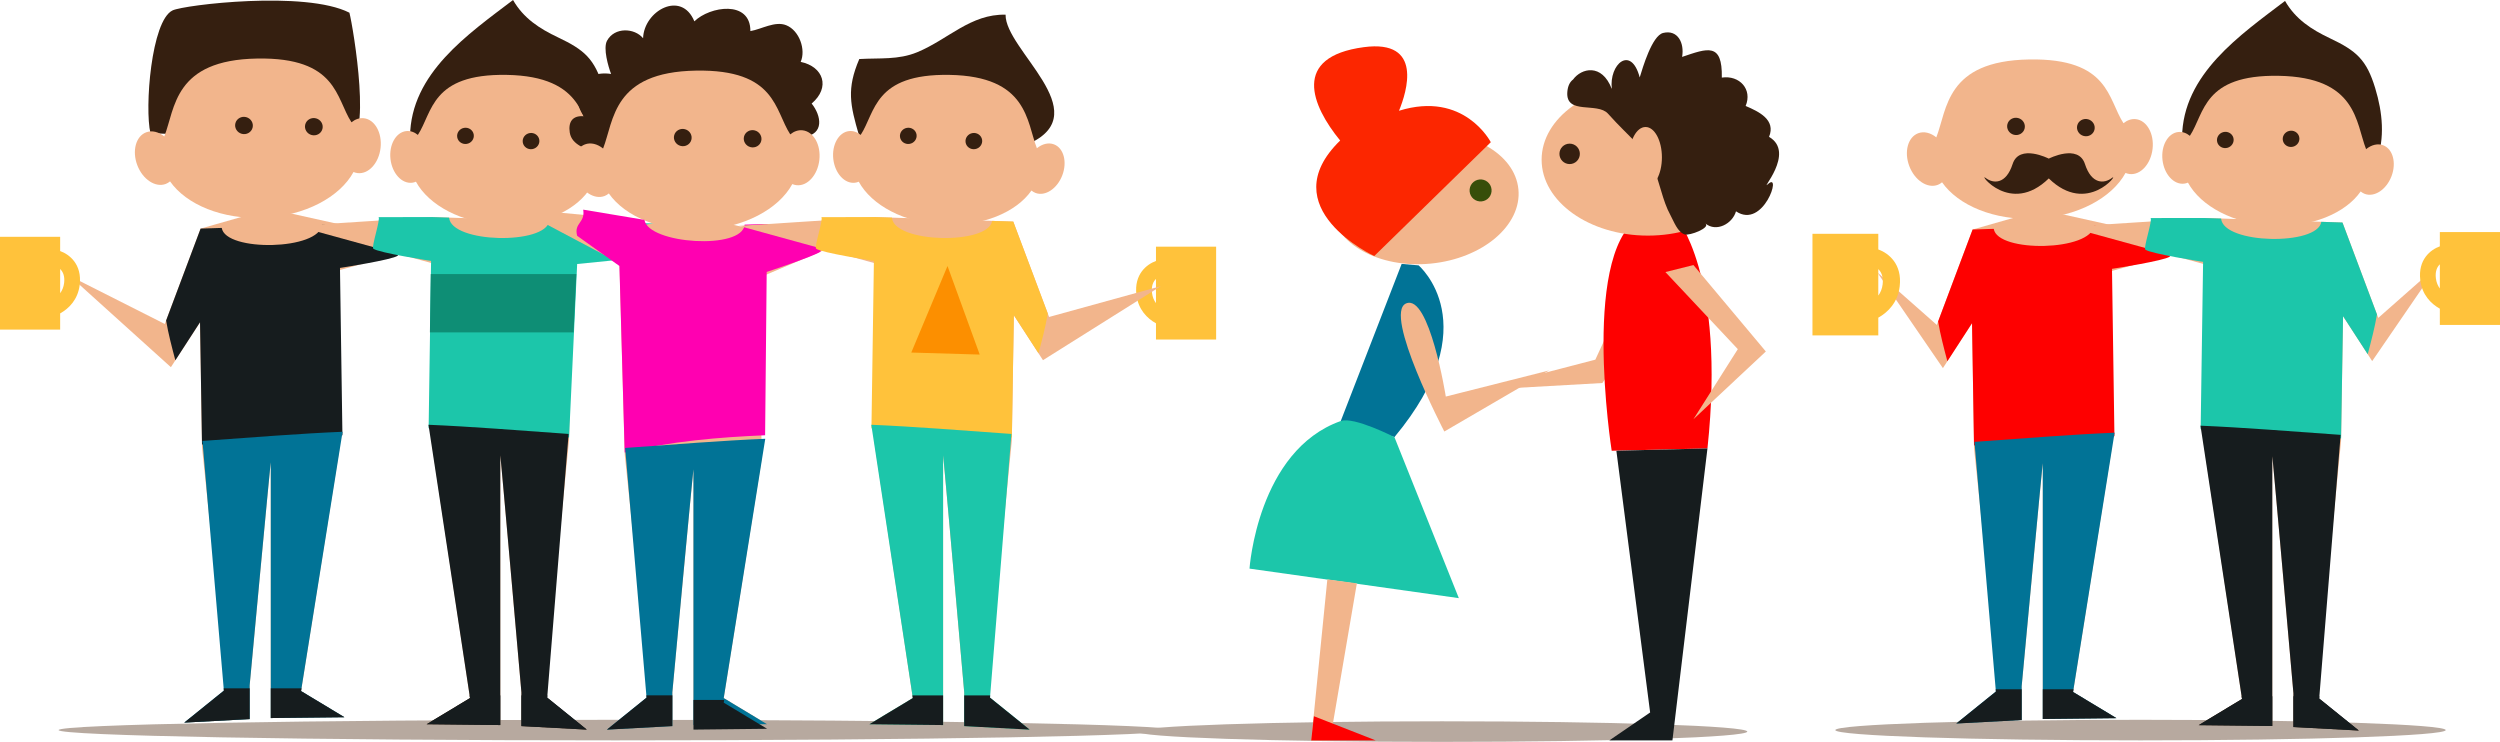 <?xml version="1.0" encoding="UTF-8" standalone="no"?>
<!-- Created with Inkscape (http://www.inkscape.org/) -->

<svg
   xmlns:dc="http://purl.org/dc/elements/1.1/"
   xmlns:cc="http://creativecommons.org/ns#"
   xmlns:rdf="http://www.w3.org/1999/02/22-rdf-syntax-ns#"
   xmlns:svg="http://www.w3.org/2000/svg"
   xmlns="http://www.w3.org/2000/svg"
   xmlns:sodipodi="http://sodipodi.sourceforge.net/DTD/sodipodi-0.dtd"
   xmlns:inkscape="http://www.inkscape.org/namespaces/inkscape"
   width="209.554mm"
   height="62.185mm"
   viewBox="0 0 742.515 220.34"
   id="svg37088"
   version="1.1"
   inkscape:version="0.91 r13725"
   sodipodi:docname="friend1.svg">
  <defs
     id="defs37090">
    <clipPath
       id="clipPath37652"
       clipPathUnits="userSpaceOnUse">
      <path
         inkscape:connector-curvature="0"
         id="path37654"
         d="M 0,800 800,800 800,0 0,0 0,800 Z" />
    </clipPath>
    <clipPath
       id="clipPath37764"
       clipPathUnits="userSpaceOnUse">
      <path
         inkscape:connector-curvature="0"
         id="path37766"
         d="M 0,800 800,800 800,0 0,0 0,800 Z" />
    </clipPath>
    <clipPath
       clipPathUnits="userSpaceOnUse"
       id="clipPath37652-9">
      <path
         d="M 0,800 800,800 800,0 0,0 0,800 Z"
         id="path37654-5"
         inkscape:connector-curvature="0" />
    </clipPath>
    <clipPath
       clipPathUnits="userSpaceOnUse"
       id="clipPath37764-1">
      <path
         d="M 0,800 800,800 800,0 0,0 0,800 Z"
         id="path37766-4"
         inkscape:connector-curvature="0" />
    </clipPath>
    <clipPath
       clipPathUnits="userSpaceOnUse"
       id="clipPath37652-5">
      <path
         d="M 0,800 800,800 800,0 0,0 0,800 Z"
         id="path37654-2"
         inkscape:connector-curvature="0" />
    </clipPath>
    <clipPath
       clipPathUnits="userSpaceOnUse"
       id="clipPath37764-8">
      <path
         d="M 0,800 800,800 800,0 0,0 0,800 Z"
         id="path37766-1"
         inkscape:connector-curvature="0" />
    </clipPath>
  </defs>
  <sodipodi:namedview
     id="base"
     pagecolor="#ffffff"
     bordercolor="#666666"
     borderopacity="1.0"
     inkscape:pageopacity="0.0"
     inkscape:pageshadow="2"
     inkscape:zoom="1.0721732"
     inkscape:cx="381.99895"
     inkscape:cy="73.493793"
     inkscape:document-units="px"
     inkscape:current-layer="layer1"
     showgrid="false"
     inkscape:window-width="1366"
     inkscape:window-height="705"
     inkscape:window-x="-8"
     inkscape:window-y="-8"
     inkscape:window-maximized="1"
     fit-margin-top="0"
     fit-margin-left="0"
     fit-margin-right="0"
     fit-margin-bottom="0" />
  <g
     inkscape:label="Capa 1"
     inkscape:groupmode="layer"
     id="layer1"
     transform="translate(390.703,-398.611)">
    <g
       id="g38448"
       transform="matrix(1.25,0,0,-1.25,128.244,615.895)">
      <path
         d="m 0,0 c 0,-1.351 -32.466,-2.445 -72.515,-2.445 -40.048,0 -72.51,1.094 -72.51,2.445 0,1.351 32.462,2.445 72.51,2.445 C -32.466,2.445 0,1.351 0,0"
         style="fill:#b7a99f;fill-opacity:1;fill-rule:nonzero;stroke:none"
         id="path38450"
         inkscape:connector-curvature="0" />
    </g>
    <g
       id="g19417">
      <g
         transform="translate(10.793,-0.444)"
         id="g18582">
        <g
           id="g38480"
           transform="matrix(1.25,0,0,-1.25,92.448,487.143)">
          <path
             d="m 0,0 -14.43,-20.535 -29.415,-1.664 27.75,7.214 L -6.104,6.66 0,0 Z"
             style="fill:#f2b58c;fill-opacity:1;fill-rule:nonzero;stroke:none"
             id="path38482"
             inkscape:connector-curvature="0" />
        </g>
        <g
           id="g38484"
           transform="matrix(1.25,0,0,-1.25,96.264,463.556)">
          <path
             d="m 0,0 c 0,0 11.933,-13.319 7.492,-54.943 l -22.754,-0.555 c 0,0 -7.769,49.393 7.77,56.053 L 0,0 Z"
             style="fill:#fe0000;fill-opacity:1;fill-rule:nonzero;stroke:none"
             id="path38486"
             inkscape:connector-curvature="0" />
        </g>
        <g
           id="g38488"
           transform="matrix(1.25,0,0,-1.25,88.603,610.663)">
          <path
             d="m 0,0 -8.023,62.188 21.644,0.554 -8.325,-69.373 -4.441,0 -10.543,0 L 0,0 Z"
             style="fill:#161c1e;fill-opacity:1;fill-rule:nonzero;stroke:none"
             id="path38490"
             inkscape:connector-curvature="0" />
        </g>
        <g
           id="g38492"
           transform="matrix(1.25,0,0,-1.25,93.14,479.859)">
          <path
             d="M 0,0 6.66,1.665 23.863,-18.87 6.66,-34.964 17.204,-18.314 0,0 Z"
             style="fill:#f2b58c;fill-opacity:1;fill-rule:nonzero;stroke:none"
             id="path38494"
             inkscape:connector-curvature="0" />
        </g>
        <g
           id="g38496"
           transform="matrix(1.25,0,0,-1.25,56.374,446.486)">
          <path
             d="m 0,0 c 0,-9.962 11.306,-18.037 25.252,-18.037 13.946,0 25.252,8.075 25.252,18.037 0,9.961 -11.306,18.037 -25.252,18.037 C 11.306,18.037 0,9.961 0,0"
             style="fill:#f2b58c;fill-opacity:1;fill-rule:nonzero;stroke:none"
             id="path38498"
             inkscape:connector-curvature="0" />
        </g>
        <g
           id="g38500"
           transform="matrix(1.25,0,0,-1.25,61.664,444.752)">
          <path
             d="m 0,0 c 0,-1.341 1.087,-2.428 2.428,-2.428 1.341,0 2.427,1.087 2.427,2.428 0,1.341 -1.086,2.428 -2.427,2.428 C 1.087,2.428 0,1.341 0,0"
             style="fill:#351f10;fill-opacity:1;fill-rule:nonzero;stroke:none"
             id="path38502"
             inkscape:connector-curvature="0" />
        </g>
        <g
           id="g38504"
           transform="matrix(1.25,0,0,-1.25,123.924,439.701)">
          <path
             d="m 0,0 c 1.671,4.056 -2.418,5.996 -5.563,7.339 1.657,3.942 -1.442,7.364 -5.66,6.742 0.16,8.423 -3.391,6.961 -9.436,4.916 0.581,3.312 -1.036,6.544 -4.51,5.69 -2.658,-0.654 -4.877,-8.354 -5.563,-10.568 -2.064,7.795 -7.345,3.138 -6.622,-2.758 -2.387,6.213 -7.265,4.941 -9.212,2.265 -0.747,-0.561 -1.255,-1.514 -1.366,-2.971 -0.417,-5.516 7.155,-2.342 9.66,-5.14 5.321,-5.948 8.33,-7.635 10.625,-12.538 1.744,-3.727 2.234,-8.004 4.238,-11.626 0.771,-1.394 1.637,-3.973 3.368,-4.532 1.145,-0.37 6.171,1.562 4.929,2.59 2.57,-2.127 6.422,-0.061 7.257,2.896 6.537,-4.383 10.978,9.492 7.642,6.508 C -2.485,-13.22 6.452,-3.763 0,0"
             style="fill:#351f10;fill-opacity:1;fill-rule:nonzero;stroke:none"
             id="path38506"
             inkscape:connector-curvature="0" />
        </g>
        <g
           id="g38508"
           transform="matrix(1.25,0,0,-1.25,82.389,445.792)">
          <path
             d="M 0,0 C 0,-3.984 1.739,-7.215 3.884,-7.215 6.03,-7.215 7.77,-3.984 7.77,0 7.77,3.984 6.03,7.214 3.884,7.214 1.739,7.214 0,3.984 0,0"
             style="fill:#f2b58c;fill-opacity:1;fill-rule:nonzero;stroke:none"
             id="path38510"
             inkscape:connector-curvature="0" />
        </g>
        <g
           id="g38626"
           transform="matrix(-1.25,0,0,-1.25,49.48,455.267)">
          <path
             d="m 0,0 c -0.839,-8.547 8.476,-16.454 20.804,-17.662 12.327,-1.207 23,4.742 23.837,13.29 C 45.478,4.174 36.164,12.081 23.836,13.29 11.508,14.498 0.838,8.549 0,0"
             style="fill:#f2b58c;fill-opacity:1;fill-rule:nonzero;stroke:none"
             id="path38628"
             inkscape:connector-curvature="0" />
        </g>
        <g
           id="g38630"
           transform="matrix(-1.25,0,0,-1.25,41.502,455.298)"
           style="fill:#374e0a;fill-opacity:1">
          <path
             d="M 0,0 C -0.141,-1.437 0.912,-2.717 2.347,-2.858 3.789,-2.999 5.067,-1.947 5.208,-0.51 5.349,0.929 4.299,2.209 2.859,2.35 1.422,2.491 0.141,1.439 0,0"
             style="fill:#374e0a;fill-opacity:1;fill-rule:nonzero;stroke:none"
             id="path38632"
             inkscape:connector-curvature="0" />
        </g>
        <g
           id="g38634"
           transform="matrix(-1.25,0,0,-1.25,-3.462,440.792)"
           style="fill:#fc2600;fill-opacity:1">
          <path
             d="M 0,0 C 6.826,8.346 11.564,19.898 -5.639,22.186 -19.8,24.066 -15.829,11.559 -13.98,7.072 -29.482,11.903 -35.795,-0.399 -35.795,-0.399 L -8.098,-27.45 c 0,0 24.553,11.416 8.098,27.45"
             style="fill:#fc2600;fill-opacity:1;fill-rule:nonzero;stroke:none"
             id="path38636"
             inkscape:connector-curvature="0" />
        </g>
        <g
           id="g38638"
           transform="matrix(-1.25,0,0,-1.25,19.831,477.87)">
          <path
             d="M 0,0 C 0,0 -16.58,-14.028 5.739,-40.811 L 18.492,-36.984 4.022,0.346 0,0 Z"
             style="fill:#017396;fill-opacity:1;fill-rule:nonzero;stroke:none"
             id="path38640"
             inkscape:connector-curvature="0" />
        </g>
        <g
           id="g38642"
           transform="matrix(-1.25,0,0,-1.25,-3.284,524.1)">
          <path
             d="m 0,0 c -3.137,1.112 -12.753,-3.826 -12.753,-3.826 l -15.304,-38.26 49.738,7.016 c 0,0 -1.913,28.056 -21.681,35.07"
             style="fill:#1cc6aa;fill-opacity:1;fill-rule:nonzero;stroke:none"
             id="path38644"
             inkscape:connector-curvature="0" />
        </g>
        <g
           id="g38646"
           transform="matrix(-1.025,-0.715,0.715,-1.025,58.588,509.082)">
          <path
             d="m 0,0 12.116,-26.145 c 0,0 28.056,14.667 24.868,19.768 C 33.796,-1.276 16.58,-19.13 16.58,-19.13 L 0,0 Z"
             style="fill:#f2b58c;fill-opacity:1;fill-rule:nonzero;stroke:none"
             id="path38648"
             inkscape:connector-curvature="0" />
        </g>
        <g
           id="g38650"
           transform="matrix(-1.25,0,0,-1.25,1.499,572.323)">
          <path
             d="m 0,0 6.377,-37.303 4.463,0 L 7.014,0.956 0,0 Z"
             style="fill:#f2b58c;fill-opacity:1;fill-rule:nonzero;stroke:none"
             id="path38652"
             inkscape:connector-curvature="0" />
        </g>
        <g
           id="g38654"
           transform="matrix(-1.25,0,0,-1.25,-12.051,618.951)">
          <path
             d="M 0,0 -15.304,0 -0.637,5.738 0,0 Z"
             style="fill:#fe0000;fill-opacity:1;fill-rule:nonzero;stroke:none"
             id="path38656"
             inkscape:connector-curvature="0" />
        </g>
      </g>
      <g
         inkscape:label="Capa 1"
         id="layer1-9"
         transform="translate(51.337,-0.444)">
        <g
           id="g38284"
           transform="matrix(1.25,0,0,-1.25,-99.889,486.032)">
          <path
             d="m 0,0 c -0.198,1.68 0.312,2.693 0.945,3.304 l 0,-5.745 C 0.481,-1.814 0.12,-1.019 0,0 m 0.945,10.967 0,-3.391 C -1.28,6.773 -4.274,4.415 -3.703,-0.437 c 0.415,-3.527 2.575,-5.655 4.648,-6.802 l 0,-3.854 14.293,0 0,22.06 -14.293,0 z"
             style="fill:#ffc23b;fill-opacity:1;fill-rule:nonzero;stroke:none"
             id="path38286"
             inkscape:connector-curvature="0" />
        </g>
        <g
           id="g38292"
           transform="matrix(1.25,0,0,-1.25,-93.896,615.895)">
          <path
             d="m 0,0 c 0,-1.351 -59.229,-2.445 -132.297,-2.445 -73.062,0 -132.289,1.094 -132.289,2.445 0,1.35 59.227,2.444 132.289,2.444 C -59.229,2.444 0,1.35 0,0"
             style="fill:#b7a99f;fill-opacity:1;fill-rule:nonzero;stroke:none"
             id="path38294"
             inkscape:connector-curvature="0" />
        </g>
        <g
           id="g38296"
           transform="matrix(1.25,0,0,-1.25,-338.261,402.827)">
          <path
             d="m 0,0 c -10.45,5.333 -39.259,1.857 -42.013,0.549 -5.083,-2.412 -6.674,-23.269 -5.262,-29.171 l 46.389,-1.913 C 5.676,-32.21 0.928,-3.598 0,0"
             style="fill:#351f10;fill-opacity:1;fill-rule:nonzero;stroke:none"
             id="path38298"
             inkscape:connector-curvature="0" />
        </g>
        <g
           id="g38300"
           transform="matrix(1.25,0,0,-1.25,-329.008,442.982)">
          <path
             d="M 0,0 C 0.406,3.602 -1.375,6.757 -3.974,7.049 -5.021,7.167 -6.041,6.797 -6.912,6.084 -10.653,11.765 -10.211,21.55 -29.301,21.233 -49.165,20.906 -48.774,9.38 -51.386,2.722 c -1.344,1.087 -2.929,1.508 -4.323,0.976 -2.445,-0.931 -3.382,-4.432 -2.09,-7.816 1.291,-3.386 4.319,-5.375 6.764,-4.443 0.376,0.143 0.711,0.354 1.013,0.608 3.848,-5.507 12.414,-9.099 22.18,-8.649 9.897,0.456 18.174,4.926 21.415,10.876 0.312,-0.132 0.639,-0.224 0.983,-0.263 C -2.842,-6.281 -0.408,-3.6 0,0"
             style="fill:#f2b58c;fill-opacity:1;fill-rule:nonzero;stroke:none"
             id="path38302"
             inkscape:connector-curvature="0" />
        </g>
        <g
           id="g38304"
           transform="matrix(1.25,0,0,-1.25,-367.024,436.997)">
          <path
             d="M 0,0 C -0.29,-1.094 -1.438,-1.741 -2.563,-1.442 -3.69,-1.144 -4.37,-0.014 -4.081,1.079 -3.792,2.174 -2.642,2.82 -1.515,2.522 -0.391,2.224 0.291,1.095 0,0"
             style="fill:#351f10;fill-opacity:1;fill-rule:nonzero;stroke:none"
             id="path38306"
             inkscape:connector-curvature="0" />
        </g>
        <g
           id="g38308"
           transform="matrix(1.25,0,0,-1.25,-346.278,437.358)">
          <path
             d="m 0,0 c -0.29,-1.094 -1.438,-1.739 -2.565,-1.441 -1.126,0.296 -1.805,1.427 -1.516,2.52 0.289,1.095 1.44,1.74 2.566,1.442 C -0.39,2.224 0.29,1.095 0,0"
             style="fill:#351f10;fill-opacity:1;fill-rule:nonzero;stroke:none"
             id="path38310"
             inkscape:connector-curvature="0" />
        </g>
        <g
           id="g38312"
           transform="matrix(1.25,0,0,-1.25,-342.624,479.671)">
          <path
             d="m 0,0 33.299,9.158 -32.367,2.092 -16.328,3.626 -16.473,-4.7 -8.506,-22.662 -22.541,11.384 23.988,-21.652 6.921,10.678 0.482,-29.808 6.018,-57.72 -10.246,-7.599 15.54,0.833 0,8.037 c 0,0 5.019,53.955 5.019,52.926 l 0,-60.713 17.497,0.196 -10.308,6.214 9.078,57.226 L 0,0 Z"
             style="fill:#f2b58c;fill-opacity:1;fill-rule:nonzero;stroke:none"
             id="path38314"
             inkscape:connector-curvature="0" />
        </g>
        <g
           id="g38316"
           transform="matrix(1.25,0,0,-1.25,-341.458,465.608)">
          <path
             d="M 0,0 -3.961,-0.131 C -4.46,-6.243 -26.917,-6.656 -27.778,-0.91 l -5.023,-0.164 -8.198,-21.842 c 0.536,-3.195 1.372,-6.322 2.2,-9.451 l 5.86,9.041 0.47,-29.046 c 10.844,0.776 22.516,1.739 33.367,2.192 l -0.582,39.763 c 0,0 12.509,1.931 13.736,2.913 0.482,0.386 -1.781,7.097 -1.249,7.493 L 0,0 Z"
             style="fill:#161c1e;fill-opacity:1;fill-rule:nonzero;stroke:none"
             id="path38318"
             inkscape:connector-curvature="0" />
        </g>
        <g
           id="g38320"
           transform="matrix(1.25,0,0,-1.25,-340.292,527.291)">
          <path
             d="m 0,0 c -9.997,-0.417 -21.647,-1.347 -33.297,-2.18 l 5.093,-59.327 -9.415,-7.599 15.54,0.833 0,8.037 c 0,0 5.02,53.955 5.02,52.925 l 0,-60.712 17.497,0.196 L -9.87,-61.613 0,0 Z"
             style="fill:#017396;fill-opacity:1;fill-rule:nonzero;stroke:none"
             id="path38322"
             inkscape:connector-curvature="0" />
        </g>
        <g
           id="g38324"
           transform="matrix(1.25,0,0,-1.25,-375.606,603.5)">
          <path
             d="M 0,0 0.047,-0.54 -9.368,-8.14 6.172,-7.307 6.172,0 0,0 Z"
             style="fill:#161c1e;fill-opacity:1;fill-rule:nonzero;stroke:none"
             id="path38326"
             inkscape:connector-curvature="0" />
        </g>
        <g
           id="g38328"
           transform="matrix(1.25,0,0,-1.25,-352.5,603.5)">
          <path
             d="m 0,0 -7.292,0 0,-7.057 L 10.205,-6.86 -0.104,-0.646 0,0 Z"
             style="fill:#161c1e;fill-opacity:1;fill-rule:nonzero;stroke:none"
             id="path38330"
             inkscape:connector-curvature="0" />
        </g>
        <g
           id="g38332"
           transform="matrix(1.25,0,0,-1.25,-262.892,424.946)">
          <path
             d="m 0,0 c -2.047,6.732 -4.438,8.853 -10.739,11.835 -4.431,2.099 -8.198,4.548 -10.681,8.878 C -32.055,12.622 -45.741,3.294 -45.888,-11.729 L 0.314,-17.556 C 2.337,-11.765 1.785,-5.871 0,0"
             style="fill:#351f10;fill-opacity:1;fill-rule:nonzero;stroke:none"
             id="path38334"
             inkscape:connector-curvature="0" />
        </g>
        <g
           id="g38336"
           transform="matrix(1.25,0,0,-1.25,-326.067,446.282)">
          <path
             d="M 0,0 C -0.381,3.39 1.294,6.361 3.742,6.636 4.728,6.746 5.687,6.398 6.508,5.727 10.029,11.074 9.613,20.286 27.583,19.989 46.285,19.68 45.917,8.829 48.376,2.562 c 1.265,1.023 2.757,1.421 4.069,0.918 2.302,-0.877 3.184,-4.171 1.968,-7.357 -1.215,-3.188 -4.066,-5.06 -6.37,-4.182 -0.352,0.134 -0.668,0.332 -0.953,0.572 C 43.468,-12.672 35.406,-16.054 26.21,-15.63 16.894,-15.201 9.103,-10.992 6.051,-5.391 5.758,-5.516 5.449,-5.602 5.126,-5.639 2.677,-5.913 0.385,-3.39 0,0"
             style="fill:#f2b58c;fill-opacity:1;fill-rule:nonzero;stroke:none"
             id="path38338"
             inkscape:connector-curvature="0" />
        </g>
        <g
           id="g38340"
           transform="matrix(1.25,0,0,-1.25,-286.771,441.359)">
          <path
             d="M 0,0 C 0.171,-1.05 1.188,-1.762 2.27,-1.584 3.353,-1.407 4.094,-0.411 3.922,0.64 3.75,1.692 2.731,2.402 1.649,2.226 0.567,2.049 -0.173,1.053 0,0"
             style="fill:#351f10;fill-opacity:1;fill-rule:nonzero;stroke:none"
             id="path38342"
             inkscape:connector-curvature="0" />
        </g>
        <g
           id="g38344"
           transform="matrix(1.25,0,0,-1.25,-306.244,439.807)">
          <path
             d="M 0,0 C 0.172,-1.052 1.19,-1.762 2.272,-1.584 3.354,-1.408 4.094,-0.411 3.923,0.639 3.751,1.692 2.733,2.401 1.65,2.224 0.569,2.048 -0.171,1.052 0,0"
             style="fill:#351f10;fill-opacity:1;fill-rule:nonzero;stroke:none"
             id="path38346"
             inkscape:connector-curvature="0" />
        </g>
        <g
           id="g38348"
           transform="matrix(1.25,0,0,-1.25,-312.446,477.59)">
          <path
             d="m 0,0 -33.3,9.158 32.368,2.092 32.799,-1.074 0.139,-22.252 -0.482,-29.808 -6.018,-61.05 10.247,-7.599 -15.54,0.834 0,8.036 c 0,0 -5.019,57.286 -5.019,56.256 l 0,-64.042 -17.499,0.197 10.308,6.212 -9.077,60.557 L 0,0 Z"
             style="fill:#f2b58c;fill-opacity:1;fill-rule:nonzero;stroke:none"
             id="path38350"
             inkscape:connector-curvature="0" />
        </g>
        <g
           id="g38352"
           transform="matrix(1.25,0,0,-1.25,-313.611,463.527)">
          <path
             d="m 0,0 3.96,-0.13 c 0.499,-6.112 22.957,-6.526 23.818,-0.78 l 5.021,-0.164 22.637,-0.508 C 54.9,-4.777 54.351,-6.106 53.523,-9.234 l -19.13,-1.913 -1.925,-41.225 c -10.843,0.776 -22.515,1.74 -33.367,2.193 l 0.581,39.762 c 0,0 -12.509,1.932 -13.735,2.914 -0.482,0.385 1.781,7.096 1.249,7.492 L 0,0 Z"
             style="fill:#1cc6aa;fill-opacity:1;fill-rule:nonzero;stroke:none"
             id="path38354"
             inkscape:connector-curvature="0" />
        </g>
        <g
           id="g38356"
           transform="matrix(1.25,0,0,-1.25,-314.779,525.211)">
          <path
             d="m 0,0 c 9.996,-0.416 21.648,-1.347 33.298,-2.18 l -5.092,-62.657 9.413,-7.599 -15.54,0.834 0,8.036 c 0,0 -5.018,57.285 -5.018,56.256 l 0,-64.042 -17.5,0.196 10.308,6.213 L 0,0 Z"
             style="fill:#161c1e;fill-opacity:1;fill-rule:nonzero;stroke:none"
             id="path38358"
             inkscape:connector-curvature="0" />
        </g>
        <g
           id="g38360"
           transform="matrix(1.25,0,0,-1.25,-279.465,605.584)">
          <path
             d="M 0,0 -0.045,-0.539 9.368,-8.138 -6.172,-7.304 -6.172,0 0,0 Z"
             style="fill:#161c1e;fill-opacity:1;fill-rule:nonzero;stroke:none"
             id="path38362"
             inkscape:connector-curvature="0" />
        </g>
        <g
           id="g38364"
           transform="matrix(1.25,0,0,-1.25,-302.57,605.584)">
          <path
             d="m 0,0 7.294,0 0,-7.054 -17.5,0.197 L 0.103,-0.645 0,0 Z"
             style="fill:#161c1e;fill-opacity:1;fill-rule:nonzero;stroke:none"
             id="path38366"
             inkscape:connector-curvature="0" />
        </g>
        <g
           id="g38368"
           transform="matrix(1.25,0,0,-1.25,-271.681,497.786)">
          <path
             d="m 0,0 0.647,13.869 -34.583,0 L -34.139,0 0,0 Z"
             style="fill:#0e8e75;fill-opacity:1;fill-rule:nonzero;stroke:none"
             id="path38370"
             inkscape:connector-curvature="0" />
        </g>
        <g
           id="g38372"
           transform="matrix(1.25,0,0,-1.25,-204.234,417.434)">
          <path
             d="M 0,0 C 1.274,2.854 -0.287,7.445 -3.429,8.707 -6.081,9.77 -9.262,7.78 -11.948,7.314 c 0.031,7.436 -9.645,5.914 -13.313,2.319 -3.082,7.487 -11.985,2.498 -12.183,-4.013 -2.022,2.457 -6.767,2.705 -8.563,-0.586 -0.983,-1.806 0.299,-6.152 0.957,-7.905 -6.562,1.034 -10.195,-4.659 -6.472,-10.049 -2.702,0.236 -3.733,-1.371 -3.346,-3.855 0.475,-3.06 3.906,-3.744 6.235,-5.043 -5.761,-0.033 -1.662,-5.527 1.865,-6.013 l 33.15,-3.192 c 0.469,-0.419 10.295,-1.496 7.887,3.2 5.621,-3.417 13.73,8.667 6.514,10.01 4.865,0.619 4.152,4.998 1.827,7.913 C 7.121,-6.069 5.419,-1.133 0,0"
             style="fill:#351f10;fill-opacity:1;fill-rule:nonzero;stroke:none"
             id="path38374"
             inkscape:connector-curvature="0" />
        </g>
        <g
           id="g38376"
           transform="matrix(1.25,0,0,-1.25,-198.686,446.569)">
          <path
             d="M 0,0 C 0.406,3.602 -1.375,6.757 -3.975,7.05 -5.021,7.167 -6.04,6.797 -6.912,6.084 -10.653,11.765 -10.211,21.55 -29.301,21.233 -49.165,20.907 -48.774,9.38 -51.386,2.722 c -1.344,1.087 -2.929,1.508 -4.323,0.976 -2.445,-0.931 -3.382,-4.432 -2.09,-7.816 1.29,-3.386 4.319,-5.375 6.764,-4.443 0.376,0.144 0.711,0.354 1.013,0.608 3.848,-5.507 12.414,-9.099 22.18,-8.649 9.897,0.456 18.174,4.926 21.415,10.876 0.312,-0.132 0.639,-0.224 0.983,-0.263 C -2.842,-6.281 -0.408,-3.6 0,0"
             style="fill:#f2b58c;fill-opacity:1;fill-rule:nonzero;stroke:none"
             id="path38378"
             inkscape:connector-curvature="0" />
        </g>
        <g
           id="g38380"
           transform="matrix(1.25,0,0,-1.25,-236.701,440.584)">
          <path
             d="m 0,0 c -0.29,-1.094 -1.438,-1.741 -2.563,-1.442 -1.126,0.299 -1.807,1.428 -1.518,2.521 0.289,1.096 1.439,1.741 2.565,1.443 C -0.391,2.224 0.291,1.095 0,0"
             style="fill:#351f10;fill-opacity:1;fill-rule:nonzero;stroke:none"
             id="path38382"
             inkscape:connector-curvature="0" />
        </g>
        <g
           id="g38384"
           transform="matrix(1.25,0,0,-1.25,-215.955,440.945)">
          <path
             d="m 0,0 c -0.29,-1.094 -1.438,-1.739 -2.565,-1.441 -1.126,0.297 -1.806,1.427 -1.516,2.52 0.288,1.096 1.439,1.74 2.565,1.442 C -0.391,2.224 0.289,1.095 0,0"
             style="fill:#351f10;fill-opacity:1;fill-rule:nonzero;stroke:none"
             id="path38386"
             inkscape:connector-curvature="0" />
        </g>
        <g
           id="g38388"
           transform="matrix(1.25,0,0,-1.25,-217.083,481.751)">
          <path
             d="M 0,0 32.255,13.723 0.932,11.25 l -16.328,3.626 -11.173,-2.109 -13.376,2.203 -17.232,1.623 24.391,-12.913 1.261,-45.564 6.018,-57.72 -10.247,-7.6 15.54,0.834 0,8.036 c 0,0 5.02,53.955 5.02,52.926 l 0,-60.712 17.497,0.196 -10.308,6.213 9.078,57.227 L 0,0 Z"
             style="fill:#f2b58c;fill-opacity:1;fill-rule:nonzero;stroke:none"
             id="path38390"
             inkscape:connector-curvature="0" />
        </g>
        <g
           id="g38392"
           transform="matrix(1.25,0,0,-1.25,-215.919,465.608)"
           style="fill:#ff00b1;fill-opacity:1">
          <path
             d="M 0,0 -3.961,-0.131 C -4.46,-6.243 -26.917,-4.743 -27.778,1.003 L -42.326,3.43 c 0.536,-3.195 -2.263,-3.089 -1.435,-6.217 l 10.043,-7.174 1.249,-44.323 c 10.845,2.688 22.516,3.651 33.366,4.104 l 0.375,38.806 c 0,0 11.553,3.845 12.781,4.826 0.481,0.387 -1.782,6.141 -1.249,6.537 L 0,0 Z"
             style="fill:#ff00b1;fill-opacity:1;fill-rule:nonzero;stroke:none"
             id="path38394"
             inkscape:connector-curvature="0" />
        </g>
        <g
           id="g38396"
           transform="matrix(1.25,0,0,-1.25,-214.752,529.372)">
          <path
             d="m 0,0 c -9.997,-0.417 -21.647,-1.347 -33.297,-2.18 l 5.093,-59.327 -9.415,-7.6 15.54,0.834 0,8.036 c 0,0 5.019,53.954 5.019,52.925 l 0,-60.711 17.497,0.196 L -9.87,-61.614 0,0 Z"
             style="fill:#017396;fill-opacity:1;fill-rule:nonzero;stroke:none"
             id="path38398"
             inkscape:connector-curvature="0" />
        </g>
        <g
           id="g38400"
           transform="matrix(1.25,0,0,-1.25,-250.066,605.581)">
          <path
             d="M 0,0 0.047,-0.54 -9.368,-8.14 6.172,-7.306 6.172,0 0,0 Z"
             style="fill:#161c1e;fill-opacity:1;fill-rule:nonzero;stroke:none"
             id="path38402"
             inkscape:connector-curvature="0" />
        </g>
        <g
           id="g38404"
           transform="matrix(1.25,0,0,-1.25,-226.96,606.935)">
          <path
             d="m 0,0 -7.293,0 0,-7.057 L 10.204,-6.86 -0.104,-0.646 0,0 Z"
             style="fill:#161c1e;fill-opacity:1;fill-rule:nonzero;stroke:none"
             id="path38406"
             inkscape:connector-curvature="0" />
        </g>
        <g
           id="g38408"
           transform="matrix(1.25,0,0,-1.25,-186.927,439.202)">
          <path
             d="m 0,0 c -2.092,7.185 -2.969,10.994 0.083,18.09 4.882,0.286 9.269,-0.234 13.752,1.615 7.342,3.027 12.682,9.122 21.006,8.925 C 34.717,20.268 56.432,5.539 40.65,-1.913"
             style="fill:#351f10;fill-opacity:1;fill-rule:nonzero;stroke:none"
             id="path38410"
             inkscape:connector-curvature="0" />
        </g>
        <g
           id="g38412"
           transform="matrix(1.25,0,0,-1.25,-194.549,446.282)">
          <path
             d="M 0,0 C -0.381,3.39 1.295,6.361 3.742,6.636 4.728,6.746 5.687,6.398 6.508,5.727 10.029,11.074 9.613,20.286 27.583,19.989 46.284,19.68 45.917,8.829 48.376,2.562 c 1.265,1.023 2.757,1.421 4.068,0.918 2.302,-0.877 3.185,-4.171 1.968,-7.357 -1.215,-3.188 -4.065,-5.06 -6.369,-4.182 -0.353,0.134 -0.668,0.332 -0.953,0.572 C 43.468,-12.672 35.405,-16.054 26.21,-15.63 16.894,-15.201 9.103,-10.992 6.051,-5.391 5.758,-5.516 5.449,-5.602 5.126,-5.639 2.677,-5.913 0.385,-3.39 0,0"
             style="fill:#f2b58c;fill-opacity:1;fill-rule:nonzero;stroke:none"
             id="path38414"
             inkscape:connector-curvature="0" />
        </g>
        <g
           id="g38416"
           transform="matrix(1.25,0,0,-1.25,-155.254,441.359)">
          <path
             d="M 0,0 C 0.171,-1.05 1.188,-1.762 2.27,-1.584 3.353,-1.407 4.094,-0.411 3.922,0.64 3.75,1.692 2.731,2.402 1.649,2.226 0.567,2.049 -0.173,1.053 0,0"
             style="fill:#351f10;fill-opacity:1;fill-rule:nonzero;stroke:none"
             id="path38418"
             inkscape:connector-curvature="0" />
        </g>
        <g
           id="g38420"
           transform="matrix(1.25,0,0,-1.25,-174.726,439.807)">
          <path
             d="M 0,0 C 0.172,-1.052 1.19,-1.762 2.272,-1.584 3.354,-1.408 4.095,-0.411 3.924,0.639 3.752,1.692 2.733,2.401 1.65,2.224 0.569,2.048 -0.171,1.052 0,0"
             style="fill:#351f10;fill-opacity:1;fill-rule:nonzero;stroke:none"
             id="path38422"
             inkscape:connector-curvature="0" />
        </g>
        <g
           id="g38424"
           transform="matrix(1.25,0,0,-1.25,-180.929,477.59)">
          <path
             d="m 0,0 -33.299,9.158 32.367,2.092 32.799,-1.074 8.508,-22.662 26.563,7.328 -28.01,-17.596 -6.923,10.678 -0.481,-29.808 -6.018,-61.05 10.247,-7.599 -15.54,0.834 0,8.036 c 0,0 -5.019,57.286 -5.019,56.256 l 0,-64.042 -17.499,0.197 10.309,6.212 -9.078,60.557 L 0,0 Z"
             style="fill:#f2b58c;fill-opacity:1;fill-rule:nonzero;stroke:none"
             id="path38426"
             inkscape:connector-curvature="0" />
        </g>
        <g
           id="g38428"
           transform="matrix(1.25,0,0,-1.25,-182.093,463.527)">
          <path
             d="m 0,0 3.96,-0.13 c 0.499,-6.112 22.956,-6.526 23.817,-0.78 l 5.022,-0.164 8.199,-21.841 c -0.536,-3.195 -1.371,-6.323 -2.2,-9.451 l -5.861,9.04 -0.469,-29.046 c -10.844,0.776 -22.516,1.74 -33.366,2.193 l 0.581,39.762 c 0,0 -12.51,1.932 -13.737,2.914 -0.481,0.385 1.782,7.096 1.249,7.492 L 0,0 Z"
             style="fill:#ffc23b;fill-opacity:1;fill-rule:nonzero;stroke:none"
             id="path38430"
             inkscape:connector-curvature="0" />
        </g>
        <g
           id="g38432"
           transform="matrix(1.25,0,0,-1.25,-183.261,525.211)">
          <path
             d="m 0,0 c 9.997,-0.416 21.648,-1.347 33.298,-2.18 l -5.093,-62.657 9.414,-7.599 -15.54,0.834 0,8.036 c 0,0 -5.018,57.285 -5.018,56.256 l 0,-64.042 -17.499,0.196 L 9.87,-64.943 0,0 Z"
             style="fill:#1cc6aa;fill-opacity:1;fill-rule:nonzero;stroke:none"
             id="path38434"
             inkscape:connector-curvature="0" />
        </g>
        <g
           id="g38436"
           transform="matrix(1.25,0,0,-1.25,-147.948,605.584)">
          <path
             d="M 0,0 -0.046,-0.539 9.368,-8.138 -6.172,-7.304 -6.172,0 0,0 Z"
             style="fill:#161c1e;fill-opacity:1;fill-rule:nonzero;stroke:none"
             id="path38438"
             inkscape:connector-curvature="0" />
        </g>
        <g
           id="g38440"
           transform="matrix(1.25,0,0,-1.25,-171.053,605.584)">
          <path
             d="m 0,0 7.294,0 0,-7.054 -17.499,0.197 L 0.104,-0.645 0,0 Z"
             style="fill:#161c1e;fill-opacity:1;fill-rule:nonzero;stroke:none"
             id="path38442"
             inkscape:connector-curvature="0" />
        </g>
        <g
           id="g38444"
           transform="matrix(1.25,0,0,-1.25,-171.384,503.765)">
          <path
             d="M 0,0 16.26,-0.478 8.608,20.564 0,0 Z"
             style="fill:#fc8f00;fill-opacity:1;fill-rule:nonzero;stroke:none"
             id="path38446"
             inkscape:connector-curvature="0" />
        </g>
        <g
           id="g38284-4"
           transform="matrix(-1.25,0,0,-1.25,-422.993,483.085)">
          <path
             d="m 0,0 c -0.198,1.68 0.312,2.693 0.945,3.304 l 0,-5.745 C 0.481,-1.814 0.12,-1.019 0,0 m 0.945,10.967 0,-3.391 C -1.28,6.773 -4.274,4.415 -3.703,-0.437 c 0.415,-3.527 2.575,-5.655 4.648,-6.802 l 0,-3.854 14.293,0 0,22.06 -14.293,0 z"
             style="fill:#ffc23b;fill-opacity:1;fill-rule:nonzero;stroke:none"
             id="path38286-8"
             inkscape:connector-curvature="0" />
        </g>
      </g>
      <g
         inkscape:label="Capa 1"
         id="layer1-4"
         transform="translate(851.224,-0.444)">
        <g
           id="g38208"
           transform="matrix(1.25,0,0,-1.25,-515.538,615.895)">
          <path
             d="m 0,0 c 0,-1.351 -32.466,-2.445 -72.515,-2.445 -40.048,0 -72.511,1.094 -72.511,2.445 0,1.351 32.463,2.445 72.511,2.445 C -32.466,2.445 0,1.351 0,0"
             style="fill:#b7a99f;fill-opacity:1;fill-rule:nonzero;stroke:none"
             id="path38210"
             inkscape:connector-curvature="0" />
        </g>
        <g
           id="g38212"
           transform="matrix(1.25,0,0,-1.25,-602.597,443.256)">
          <path
             d="M 0,0 C 0.406,3.602 -1.375,6.758 -3.974,7.05 -5.021,7.167 -6.04,6.797 -6.912,6.084 -10.653,11.765 -10.211,21.55 -29.3,21.234 -49.166,20.906 -48.775,9.38 -51.387,2.723 c -1.343,1.087 -2.929,1.507 -4.322,0.975 -2.445,-0.931 -3.382,-4.432 -2.09,-7.816 1.291,-3.386 4.319,-5.375 6.765,-4.443 0.375,0.143 0.71,0.354 1.012,0.608 3.848,-5.507 12.414,-9.1 22.181,-8.65 9.896,0.457 18.173,4.928 21.414,10.878 0.312,-0.133 0.639,-0.225 0.983,-0.265 C -2.843,-6.28 -0.408,-3.6 0,0"
             style="fill:#f2b58c;fill-opacity:1;fill-rule:nonzero;stroke:none"
             id="path38214"
             inkscape:connector-curvature="0" />
        </g>
        <g
           id="g38216"
           transform="matrix(1.25,0,0,-1.25,-640.613,437.271)">
          <path
             d="m 0,0 c -0.289,-1.094 -1.439,-1.741 -2.563,-1.442 -1.127,0.298 -1.807,1.428 -1.518,2.521 0.29,1.095 1.439,1.741 2.566,1.443 C -0.39,2.224 0.291,1.095 0,0"
             style="fill:#351f10;fill-opacity:1;fill-rule:nonzero;stroke:none"
             id="path38218"
             inkscape:connector-curvature="0" />
        </g>
        <g
           id="g38220"
           transform="matrix(1.25,0,0,-1.25,-619.867,437.632)">
          <path
             d="m 0,0 c -0.29,-1.093 -1.439,-1.739 -2.565,-1.441 -1.126,0.297 -1.806,1.427 -1.517,2.521 0.29,1.095 1.439,1.739 2.566,1.441 C -0.391,2.224 0.289,1.095 0,0"
             style="fill:#351f10;fill-opacity:1;fill-rule:nonzero;stroke:none"
             id="path38222"
             inkscape:connector-curvature="0" />
        </g>
        <g
           id="g38224"
           transform="matrix(1.25,0,0,-1.25,-614.638,451.881)">
          <path
             d="m 0,0 c -1.86,-1.432 -4.865,-1.576 -6.44,3.289 -1.574,4.866 -8.585,1.288 -8.585,1.288 l -0.005,-0.092 -0.006,0.092 c 0,0 -7.011,3.578 -8.586,-1.288 C -25.196,-1.576 -28.2,-1.432 -30.06,0 -31.903,1.415 -24.209,-9.083 -15.03,-0.133 -5.852,-9.083 1.841,1.415 0,0"
             style="fill:#351f10;fill-opacity:1;fill-rule:nonzero;stroke:none"
             id="path38226"
             inkscape:connector-curvature="0" />
        </g>
        <g
           id="g38228"
           transform="matrix(1.25,0,0,-1.25,-616.213,479.944)">
          <path
             d="M 0,0 33.299,9.157 0.932,11.25 -15.396,14.876 -31.868,10.175 -40.375,-12.487 -54.527,0 l 15.599,-22.754 6.922,10.678 0.482,-29.808 6.018,-57.72 -10.247,-7.599 15.54,0.833 0,8.037 c 0,0 5.019,53.953 5.019,52.924 l 0,-60.71 17.498,0.196 -10.308,6.213 9.078,57.225 L 0,0 Z"
             style="fill:#f2b58c;fill-opacity:1;fill-rule:nonzero;stroke:none"
             id="path38230"
             inkscape:connector-curvature="0" />
        </g>
        <g
           id="g38232"
           transform="matrix(1.25,0,0,-1.25,-615.048,465.882)">
          <path
             d="m 0,0 -3.961,-0.13 c -0.498,-6.113 -22.956,-6.526 -23.817,-0.78 l -5.022,-0.164 -8.199,-21.841 c 0.537,-3.195 1.372,-6.323 2.201,-9.452 l 5.86,9.041 0.469,-29.045 c 10.845,0.775 22.516,1.738 33.367,2.192 l -0.581,39.762 c 0,0 12.509,1.931 13.736,2.914 0.482,0.385 -1.782,7.096 -1.249,7.492 L 0,0 Z"
             style="fill:#fe0000;fill-opacity:1;fill-rule:nonzero;stroke:none"
             id="path38234"
             inkscape:connector-curvature="0" />
        </g>
        <g
           id="g38236"
           transform="matrix(1.25,0,0,-1.25,-613.881,527.565)">
          <path
             d="m 0,0 c -9.997,-0.417 -21.647,-1.348 -33.297,-2.181 l 5.093,-59.327 -9.415,-7.598 15.54,0.833 0,8.037 c 0,0 5.019,53.953 5.019,52.924 l 0,-60.71 17.498,0.196 L -9.87,-61.613 0,0 Z"
             style="fill:#017396;fill-opacity:1;fill-rule:nonzero;stroke:none"
             id="path38238"
             inkscape:connector-curvature="0" />
        </g>
        <g
           id="g38240"
           transform="matrix(1.25,0,0,-1.25,-649.195,603.775)">
          <path
             d="M 0,0 0.047,-0.54 -9.368,-8.139 6.172,-7.306 6.172,0 0,0 Z"
             style="fill:#161c1e;fill-opacity:1;fill-rule:nonzero;stroke:none"
             id="path38242"
             inkscape:connector-curvature="0" />
        </g>
        <g
           id="g38244"
           transform="matrix(1.25,0,0,-1.25,-626.089,603.775)">
          <path
             d="m 0,0 -7.293,0 0,-7.055 17.498,0.197 L -0.103,-0.646 0,0 Z"
             style="fill:#161c1e;fill-opacity:1;fill-rule:nonzero;stroke:none"
             id="path38246"
             inkscape:connector-curvature="0" />
        </g>
        <g
           id="g38248"
           transform="matrix(1.25,0,0,-1.25,-536.482,425.22)">
          <path
             d="m 0,0 c -2.047,6.732 -4.438,8.853 -10.738,11.835 -4.431,2.098 -8.198,4.548 -10.682,8.878 -10.634,-8.09 -24.32,-17.418 -24.467,-32.442 L 0.315,-17.556 C 2.337,-11.765 1.785,-5.871 0,0"
             style="fill:#351f10;fill-opacity:1;fill-rule:nonzero;stroke:none"
             id="path38250"
             inkscape:connector-curvature="0" />
        </g>
        <g
           id="g38252"
           transform="matrix(1.25,0,0,-1.25,-599.655,446.557)">
          <path
             d="M 0,0 C -0.382,3.391 1.294,6.362 3.741,6.636 4.727,6.747 5.686,6.399 6.507,5.728 10.028,11.075 9.612,20.287 27.583,19.989 46.284,19.681 45.916,8.83 48.375,2.563 c 1.265,1.023 2.757,1.42 4.069,0.918 2.302,-0.877 3.184,-4.172 1.968,-7.357 -1.216,-3.188 -4.067,-5.061 -6.369,-4.183 -0.354,0.135 -0.668,0.332 -0.953,0.572 -3.623,-5.184 -11.686,-8.566 -20.881,-8.142 C 16.894,-15.2 9.102,-10.991 6.05,-5.39 5.757,-5.515 5.448,-5.601 5.125,-5.638 2.676,-5.913 0.384,-3.389 0,0"
             style="fill:#f2b58c;fill-opacity:1;fill-rule:nonzero;stroke:none"
             id="path38254"
             inkscape:connector-curvature="0" />
        </g>
        <g
           id="g38256"
           transform="matrix(1.25,0,0,-1.25,-563.868,440.923)">
          <path
             d="M 0,0 C 0.272,-1.029 1.354,-1.639 2.413,-1.357 3.474,-1.076 4.114,-0.012 3.842,1.017 3.569,2.047 2.487,2.656 1.426,2.375 0.367,2.094 -0.274,1.031 0,0"
             style="fill:#351f10;fill-opacity:1;fill-rule:nonzero;stroke:none"
             id="path38258"
             inkscape:connector-curvature="0" />
        </g>
        <g
           id="g38260"
           transform="matrix(1.25,0,0,-1.25,-583.398,441.262)">
          <path
             d="m 0,0 c 0.272,-1.029 1.354,-1.638 2.415,-1.357 1.059,0.28 1.699,1.344 1.427,2.373 C 3.57,2.047 2.487,2.654 1.427,2.374 0.367,2.093 -0.272,1.031 0,0"
             style="fill:#351f10;fill-opacity:1;fill-rule:nonzero;stroke:none"
             id="path38262"
             inkscape:connector-curvature="0" />
        </g>
        <g
           id="g38264"
           transform="matrix(1.25,0,0,-1.25,-586.035,477.863)">
          <path
             d="m 0,0 -33.299,9.157 32.367,2.092 32.8,-1.074 8.507,-22.662 L 54.527,0 38.928,-22.754 l -6.922,10.678 -0.482,-29.809 -6.018,-61.05 10.247,-7.597 -15.54,0.832 0,8.036 c 0,0 -5.02,57.285 -5.02,56.256 l 0,-64.042 -17.498,0.197 10.309,6.213 -9.078,60.556 L 0,0 Z"
             style="fill:#f2b58c;fill-opacity:1;fill-rule:nonzero;stroke:none"
             id="path38266"
             inkscape:connector-curvature="0" />
        </g>
        <g
           id="g38268"
           transform="matrix(1.25,0,0,-1.25,-587.201,463.801)">
          <path
             d="m 0,0 3.961,-0.129 c 0.499,-6.113 22.956,-6.527 23.817,-0.78 l 5.022,-0.165 8.199,-21.841 c -0.537,-3.195 -1.372,-6.323 -2.2,-9.451 l -5.861,9.041 -0.469,-29.046 c -10.844,0.775 -22.516,1.739 -33.367,2.192 l 0.581,39.762 c 0,0 -12.509,1.932 -13.736,2.914 -0.482,0.386 1.782,7.097 1.249,7.492 L 0,0 Z"
             style="fill:#1cc6aa;fill-opacity:1;fill-rule:nonzero;stroke:none"
             id="path38270"
             inkscape:connector-curvature="0" />
        </g>
        <g
           id="g38272"
           transform="matrix(1.25,0,0,-1.25,-588.368,525.484)">
          <path
             d="m 0,0 c 9.997,-0.417 21.647,-1.347 33.297,-2.18 l -5.092,-62.657 9.414,-7.598 -15.54,0.832 0,8.036 c 0,0 -5.02,57.285 -5.02,56.256 l 0,-64.042 -17.498,0.197 L 9.87,-64.943 0,0 Z"
             style="fill:#161c1e;fill-opacity:1;fill-rule:nonzero;stroke:none"
             id="path38274"
             inkscape:connector-curvature="0" />
        </g>
        <g
           id="g38276"
           transform="matrix(1.25,0,0,-1.25,-553.054,605.856)">
          <path
             d="M 0,0 -0.046,-0.54 9.368,-8.138 -6.172,-7.306 -6.172,0 0,0 Z"
             style="fill:#161c1e;fill-opacity:1;fill-rule:nonzero;stroke:none"
             id="path38278"
             inkscape:connector-curvature="0" />
        </g>
        <g
           id="g38280"
           transform="matrix(1.25,0,0,-1.25,-576.159,605.856)">
          <path
             d="m 0,0 7.292,0 0,-7.056 -17.498,0.198 L 0.103,-0.646 0,0 Z"
             style="fill:#161c1e;fill-opacity:1;fill-rule:nonzero;stroke:none"
             id="path38282"
             inkscape:connector-curvature="0" />
        </g>
        <g
           id="g38284-1"
           transform="matrix(1.25,0,0,-1.25,-518.46,481.687)">
          <path
             d="m 0,0 c -0.198,1.68 0.312,2.693 0.945,3.304 l 0,-5.745 C 0.481,-1.814 0.12,-1.019 0,0 m 0.945,10.967 0,-3.391 C -1.28,6.773 -4.274,4.415 -3.703,-0.437 c 0.415,-3.527 2.575,-5.655 4.648,-6.802 l 0,-3.854 14.293,0 0,22.06 -14.293,0 z"
             style="fill:#ffc23b;fill-opacity:1;fill-rule:nonzero;stroke:none"
             id="path38286-1"
             inkscape:connector-curvature="0" />
        </g>
        <g
           id="g38288"
           transform="matrix(1.25,0,0,-1.25,-684.063,486.84)">
          <path
             d="M 0,0 0,6.287 C 0.693,5.618 1.25,4.51 1.033,2.671 0.903,1.557 0.507,0.686 0,0 m -15.642,14.674 0,-24.142 15.642,0 0,4.218 C 2.268,-3.995 4.631,-1.666 5.086,2.194 5.71,7.503 2.435,10.084 0,10.962 l 0,3.712 -15.642,0 z"
             style="fill:#ffc23b;fill-opacity:1;fill-rule:nonzero;stroke:none"
             id="path38290"
             inkscape:connector-curvature="0" />
        </g>
      </g>
    </g>
  </g>
</svg>
